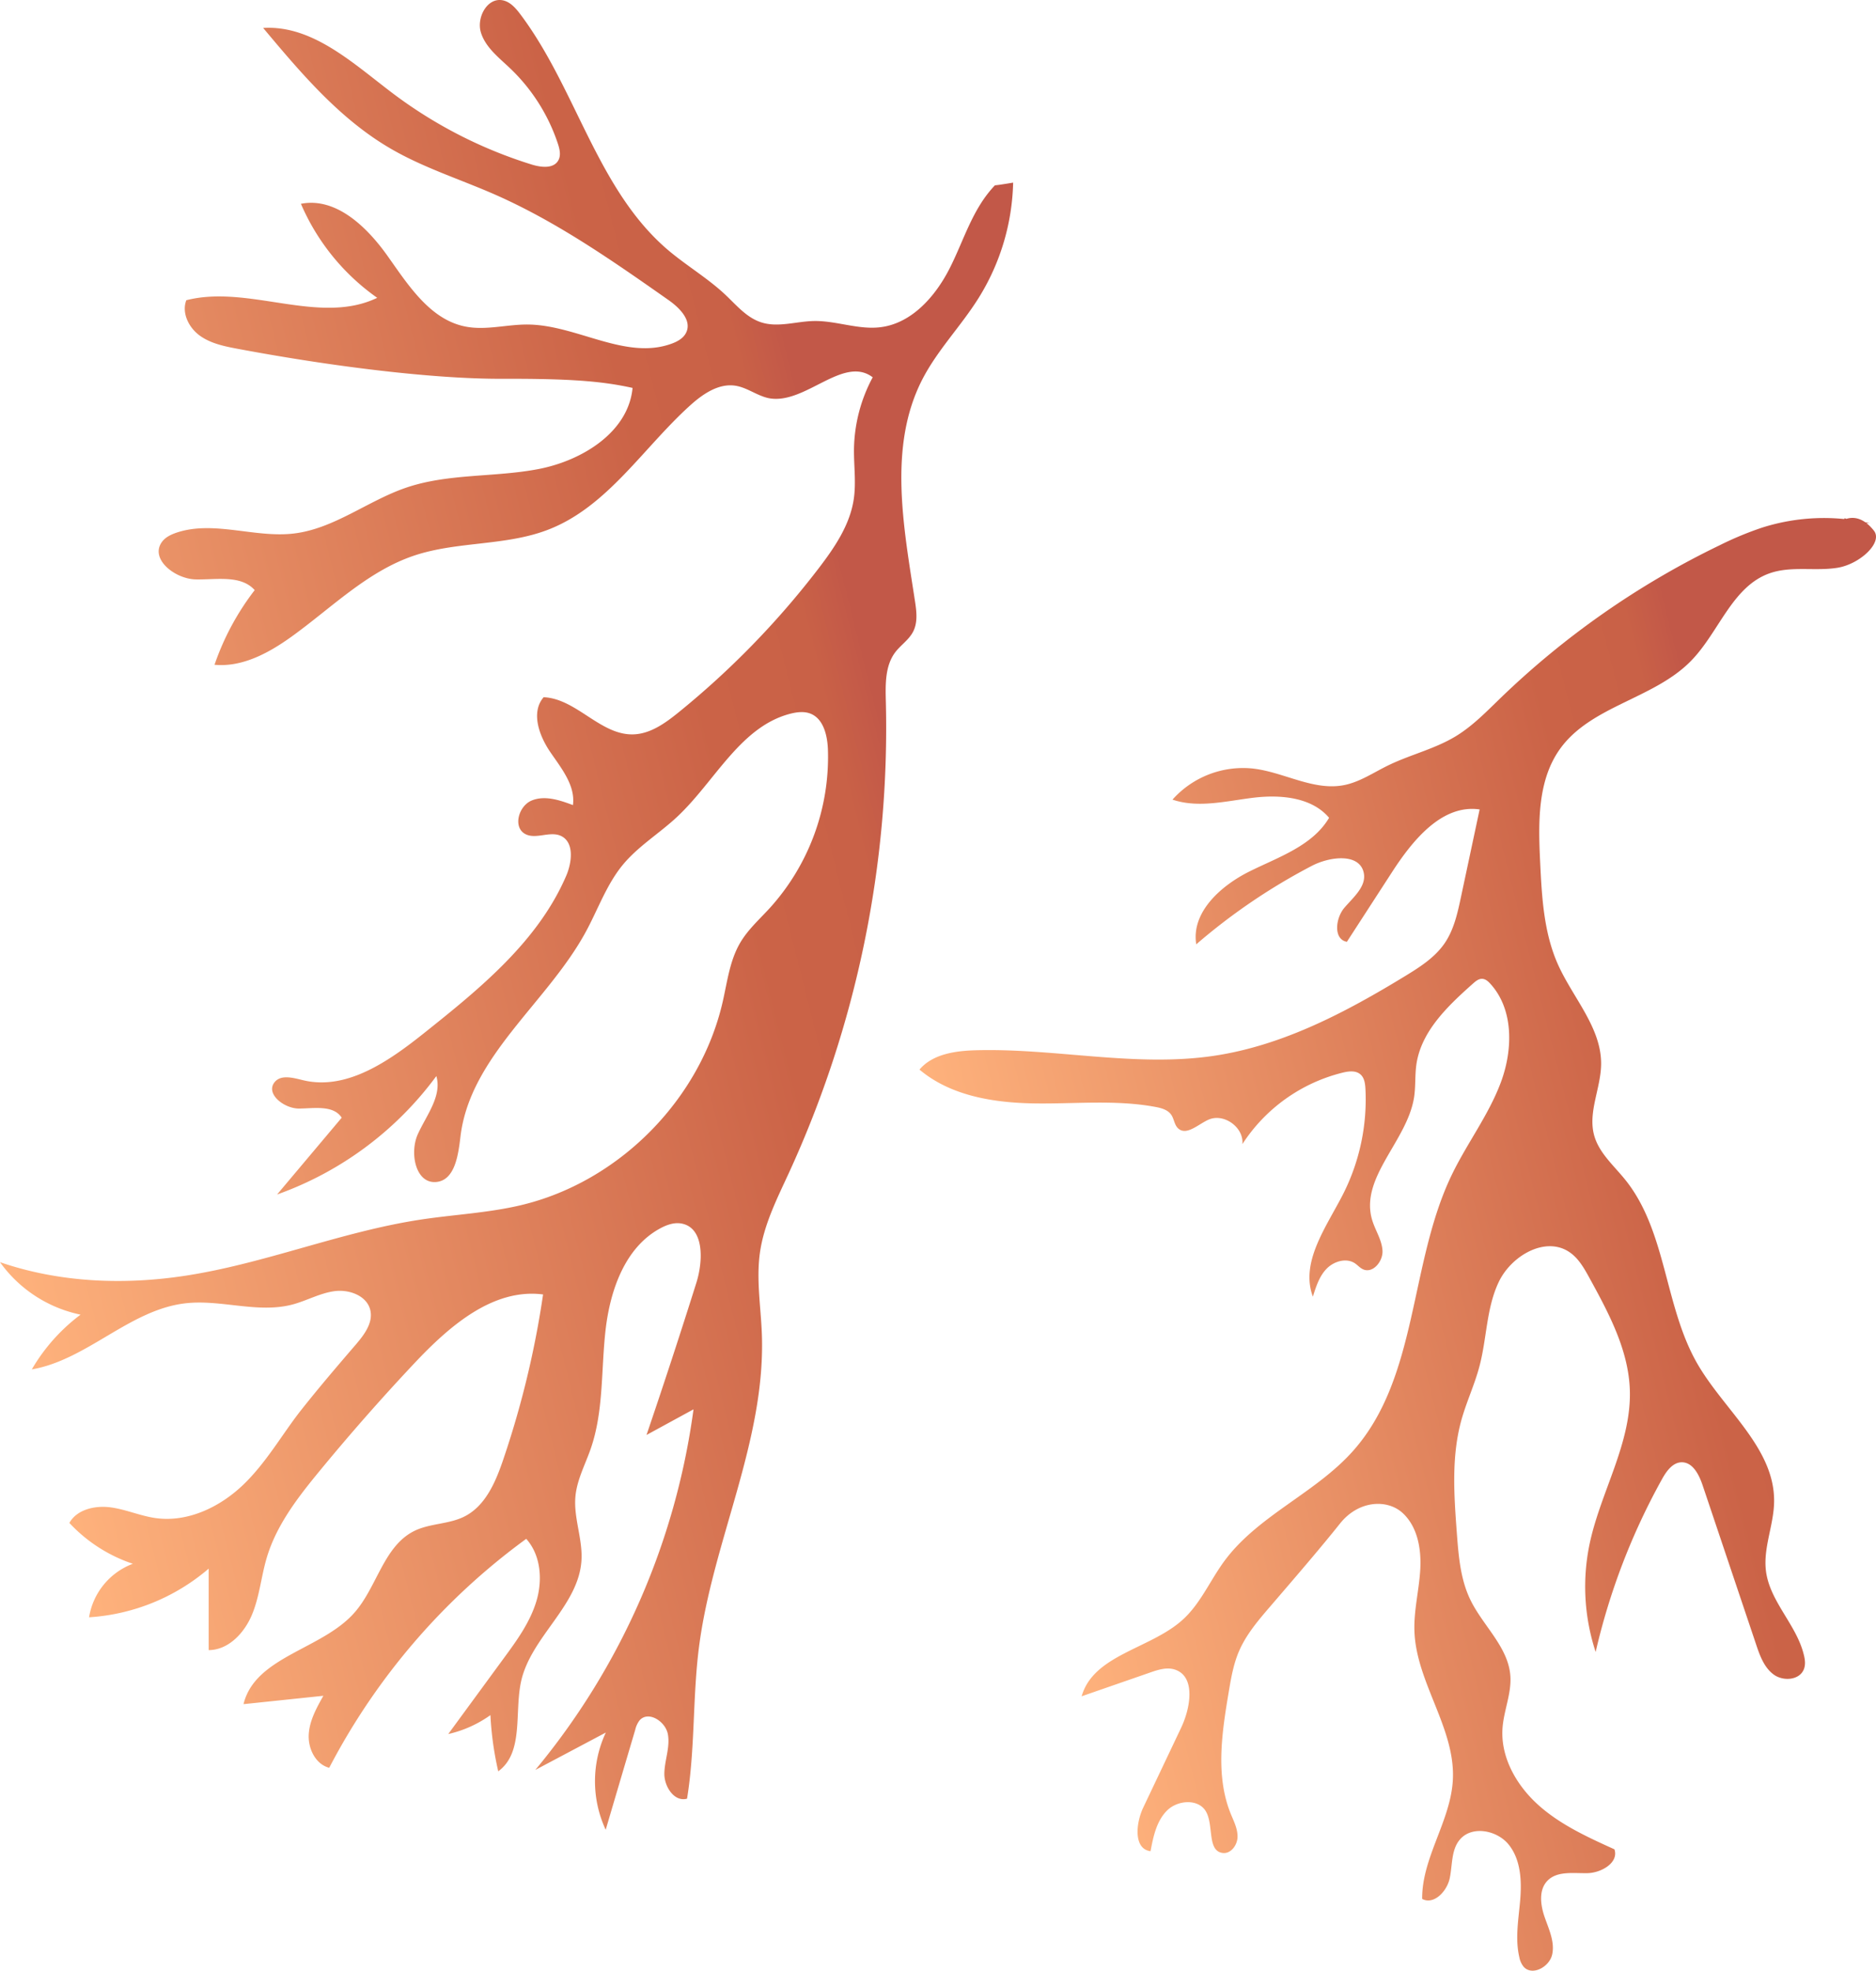 <svg xmlns="http://www.w3.org/2000/svg" xmlns:xlink="http://www.w3.org/1999/xlink" viewBox="0 0 1006.89 1057.47"><defs><style>.cls-1{fill:url(#New_swatch_4);}.cls-2{fill:url(#New_swatch_4-2);}</style><linearGradient id="New_swatch_4" x1="265.99" y1="1111.48" x2="714.22" y2="820.35" gradientTransform="translate(376.65 1572.87) rotate(-161.1)" gradientUnits="userSpaceOnUse"><stop offset="0" stop-color="#c25848"/><stop offset="0.01" stop-color="#c45a48"/><stop offset="0.05" stop-color="#c96147"/><stop offset="0.17" stop-color="#cb6347"/><stop offset="1" stop-color="#ffb37d"/></linearGradient><linearGradient id="New_swatch_4-2" x1="-266.84" y1="1069.57" x2="113.73" y2="822.39" xlink:href="#New_swatch_4"/></defs><g id="Layer_2" data-name="Layer 2"><g id="Pattern"><path class="cls-1" d="M543.77,98a122.05,122.05,0,0,1-18.59,62c-9.4,15-22,27.82-30.11,43.52-18.49,35.9-10.11,79-4,118.92.86,5.56,1.6,11.56-1,16.55-2.25,4.34-6.62,7.14-9.56,11-5.51,7.3-5.29,17.26-5.06,26.4a571.78,571.78,0,0,1-52.16,253.27C417,643.3,410.08,657,407.91,671.94c-2.11,14.54.46,29.29,1,44,2.1,57.39-26.58,111.35-33.8,168.31-3.41,26.86-2,54.2-6.36,80.92-6.78,1.92-12.28-6.44-12.18-13.49s3.14-14,1.91-21S348,917.84,343.3,923.11a13.09,13.09,0,0,0-2.36,5.11Q333,955,325.09,981.85a61.73,61.73,0,0,1,.07-52.17l-37.85,20.07a382.73,382.73,0,0,0,84.91-193.5L347,770q13.84-40.65,26.74-81.61c3.75-11.89,4.24-29.61-8-31.85-3.86-.7-7.8.68-11.25,2.53-19,10.17-27,33.17-29.46,54.55s-.94,43.52-8,63.84c-2.94,8.46-7.35,16.57-8.18,25.49-1.07,11.45,3.91,22.77,3.24,34.26-1.44,24.4-27,41-32.37,64.87-3.75,16.78,1.59,38.27-12.3,48.41a172.43,172.43,0,0,1-4.2-30.16,62.84,62.84,0,0,1-22.64,10.16l29.82-40.69c7-9.52,14.09-19.29,17.49-30.6s2.43-24.66-5.45-33.46A355,355,0,0,0,176.7,948.59c-7.28-1.86-11.36-10.19-11-17.7s4.17-14.37,7.85-20.93l-42.85,4.49c6.22-25.59,42-29.26,59.45-49,12.26-13.81,15.73-35.89,32.33-44,8.34-4.06,18.36-3.5,26.66-7.63,11.42-5.68,16.92-18.67,21-30.74a499.07,499.07,0,0,0,21.34-88.48c-27-3.49-50.51,17.2-69.15,37q-26.34,28-50.79,57.72c-11.58,14.07-23.06,28.87-28.3,46.32-3.06,10.17-3.91,21-8,30.81S122.62,885.41,112,885.45q0-21.87,0-43.72a109.22,109.22,0,0,1-64.2,26.11,37,37,0,0,1,23.5-28.72A82,82,0,0,1,37.23,817.2c4.09-7.26,13.74-9.44,22-8.37s16,4.61,24.29,5.77c17.2,2.42,34.52-5.87,47.05-17.9s21.11-27.49,31.14-40.16,19.63-23.82,29.22-35c4.56-5.3,9.42-11.76,7.81-18.55-1.83-7.73-11.31-11.2-19.18-10.15s-15,5.17-22.65,7.18c-18.6,4.9-38.32-2.87-57.43-.66-29.92,3.46-52.73,30.33-82.41,35.46a98.8,98.8,0,0,1,26.17-29.38A70.88,70.88,0,0,1,0,677.28c31.75,10.93,66.3,12.36,99.49,7.27C142.38,678,183.12,660.88,226,654.41c17.8-2.69,35.91-3.54,53.43-7.67,52.65-12.42,96.46-56.57,108.49-109.31,2.45-10.77,3.78-22.1,9.4-31.61,4.12-7,10.27-12.48,15.74-18.45a120.83,120.83,0,0,0,31.31-85c-.27-7.69-2.35-16.79-9.55-19.5-3.23-1.21-6.83-.8-10.18,0-27.21,6.72-40.81,36.4-61.3,55.53-9.47,8.84-20.84,15.69-29.08,25.68-8.66,10.51-13.23,23.71-19.71,35.69C293.82,538.12,252.25,566.7,247.13,610c-1.18,9.91-3,23.27-12.93,24.25-11.12,1.09-14.54-15.57-9.91-25.73s13-20.37,9.91-31.1a181.93,181.93,0,0,1-85.49,63.55l34.69-41.21c-4.43-6.87-14.63-5-22.81-4.91s-18.4-8.09-13.08-14.3c3.51-4.09,10-2.14,15.24-.89,23.48,5.6,46.14-10.37,65-25.41,29.92-23.84,61-49.12,76.13-84.25,3.2-7.42,4.39-18.29-3-21.53-5.94-2.6-13.45,2.15-19.09-1-6.62-3.73-3.41-15.06,3.62-17.93s15-.2,22.1,2.48c1.41-10.53-6.24-19.78-12.22-28.55s-10.44-21.3-3.51-29.34c17.59.75,30.46,20.4,48.06,19.94,9.27-.24,17.33-6.11,24.53-11.95a457.73,457.73,0,0,0,74.9-77c8.63-11.26,17-23.51,19-37.55,1.25-8.72,0-17.59.08-26.4a84,84,0,0,1,10.05-38.71c-15.89-12.08-36.49,15.15-56,11.16C406.23,212.25,401,208,394.87,207c-9.11-1.49-17.68,4.43-24.52,10.61-25.16,22.73-44.26,54.17-75.84,66.5-23,9-49.08,6.2-72.45,14.1-24.95,8.45-44.17,28-65.57,43.41-12.19,8.75-26.41,16.5-41.35,15.1a139.72,139.72,0,0,1,21.56-40.06c-7.38-8.27-20.54-5.53-31.62-5.75s-24.61-10.8-18.3-19.92c1.79-2.6,4.8-4.08,7.78-5.1,20-6.83,42.05,2.87,63.08.4,21.72-2.55,39.77-17.62,60.48-24.65,22.63-7.67,47.36-5.44,70.82-9.93s48.33-19.77,50.57-43.55c-16.92-3.75-34.41-5-70.32-4.9S180,197,127.49,187.16c-7.12-1.34-14.49-2.85-20.35-7.13S97.4,167.89,100,161.1c33.52-8.56,71.27,13.69,102.46-1.29a119.18,119.18,0,0,1-40.95-50.45c18.87-3.69,35.49,12.44,46.61,28.13s22.77,34,41.63,37.73c11,2.19,22.3-1.17,33.52-1.08,26.36.22,52.53,19.35,77.27,10.25,3.21-1.17,6.45-3,7.84-6.14,2.92-6.53-3.71-13.11-9.56-17.23-29.83-20.94-59.91-42-93.28-56.67-18.59-8.16-38.14-14.3-55.7-24.5C182.45,64,161.56,39.25,141.24,15c26.51-1.62,48.27,19,69.46,35a243.87,243.87,0,0,0,74.74,38.31c5,1.54,11.6,2.31,14.19-2.19,1.56-2.71.76-6.13-.23-9.1a98.84,98.84,0,0,0-25.68-40.43c-6.05-5.74-13.16-11.19-15.61-19.16S261.47-1.36,269.68.14c4.12.75,7.12,4.22,9.64,7.57,30,39.93,41.08,93.81,79,126.27,10,8.51,21.43,15.19,31,24.18,5.91,5.58,11.39,12.24,19.12,14.77,9.06,3,18.84-.49,28.36-.67,12-.23,23.84,4.79,35.76,3.32,16.81-2.07,29.47-16.5,37.15-31.6S521.88,112.12,534,99.44C535.14,99.34,536.24,99.24,543.77,98Z"/><path class="cls-2" d="M1003.57,280.77a109.6,109.6,0,0,0-57.74,2.33,176.69,176.69,0,0,0-22.73,9.43,452.15,452.15,0,0,0-117.93,82.23c-7.47,7.22-14.78,14.78-23.65,20.2-11.42,7-24.79,10-36.81,15.93-7.7,3.78-15,8.78-23.41,10.42-16.37,3.17-32.21-7-48.77-8.9a50.76,50.76,0,0,0-43.23,16.67c13.81,4.67,28.81.77,43.27-1s31.35-.42,40.78,10.75c-8.85,15-27,21-42.55,28.7s-31.56,22-28.74,39.19a324.18,324.18,0,0,1,62-42.09c9.67-5.05,25.55-7,27.88,3.65,1.6,7.28-5.49,13.13-10.35,18.79s-6,17,1.31,18.31l24.25-37.43c11.11-17.14,26.83-36.52,47-33.6l-10,46.92c-1.84,8.66-3.78,17.58-8.79,24.89-5.22,7.62-13.27,12.76-21.16,17.58-31.91,19.47-65.82,37.37-102.81,42.83-42.17,6.22-85-4.19-127.63-3-11,.3-23.16,2-30.26,10.37,16.63,14.06,39.62,17.79,61.4,18.15s43.78-2.1,65.19,1.88c3.21.59,6.69,1.53,8.54,4.22,1.56,2.26,1.67,5.43,3.69,7.29,4.47,4.13,10.72-2.15,16.27-4.64,8.25-3.71,19.11,4.1,18.22,13.1a89.76,89.76,0,0,1,53.91-38.38c3.22-.77,7-1.24,9.5,1,2.1,1.84,2.49,4.93,2.64,7.72a112.44,112.44,0,0,1-12,56.5c-9,17.63-23.12,36.5-16.21,55,1.68-5.37,3.48-11,7.39-15s10.61-6,15.27-2.83c1.44,1,2.6,2.38,4.18,3.12,5.28,2.49,10.86-4.17,10.52-10s-3.92-10.91-5.57-16.5c-6.71-22.76,18.88-42.31,22.52-65.76.91-5.82.41-11.8,1.25-17.63,2.58-17.89,16.93-31.44,30.43-43.45,1.39-1.24,3-2.55,4.84-2.49s3.23,1.34,4.42,2.65c12.65,13.84,12.16,35.59,5.55,53.14s-18.25,32.73-26.36,49.63c-22.87,47.65-17.77,108.44-52.89,147.92-20.18,22.69-50.94,34.57-69,59-7.72,10.45-12.88,23-22.52,31.65-17.25,15.58-47.79,18.65-54.14,41l36.81-12.77c4.23-1.47,8.81-2.95,13.08-1.61,11.43,3.6,8.63,20.47,3.5,31.28L613.62,969.9c-4,8.41-5.34,22.27,3.9,23.46,1.48-7.88,3.22-16.28,8.93-21.9s16.83-6.35,20.82.6c4.27,7.46.52,21.3,9.07,22.25,4.34.47,7.77-4.22,7.87-8.59s-2-8.43-3.66-12.48c-8.25-20.39-4.74-43.41-1.1-65.11,1.24-7.4,2.5-14.89,5.43-21.8,3.87-9.15,10.46-16.85,16.94-24.38,13.63-15.85,27.26-31.69,37.37-44.39s25.54-13.15,33.65-5.67,10.1,19.56,9.43,30.57-3.51,21.88-3.11,32.9c1,27.62,22.06,52.1,20.62,79.7-1.15,22.08-16.67,41.78-16.47,63.9,6.33,3.33,13.3-4.08,14.79-11.08s.75-15,5.24-20.52c6.43-8,20.33-5.38,26.63,2.72s6.81,19.24,5.95,29.47-2.81,20.64-.47,30.64a11.49,11.49,0,0,0,2.32,5.17c4.59,5.14,13.88.1,15.33-6.63s-1.78-13.46-4.05-20-3.29-14.58,1.5-19.53c5.23-5.4,14-3.91,21.5-4.07s16.88-5.68,14.45-12.79c-14.42-6.53-29.09-13.22-40.87-23.8S805.2,942.75,806.46,927c.74-9.36,4.86-18.4,4.18-27.76-1.14-15.52-14.74-26.86-21.51-40.88-5.3-11-6.3-23.51-7.21-35.68-1.52-20.31-3-41.11,2.46-60.73,2.72-9.77,7.1-19,9.68-28.83,4-15.05,3.67-31.33,10.42-45.35s25-24.61,37.89-15.87c4.9,3.33,7.92,8.72,10.76,13.91,10.34,18.85,20.94,38.61,21.64,60.1.92,28.6-15.73,54.62-21.61,82.62a112,112,0,0,0,3.26,57.9A354.93,354.93,0,0,1,892,793.78c2.38-4.3,5.73-9.08,10.64-9.12,5.95,0,9.28,6.68,11.18,12.31l28.71,85.4c2,6,4.3,12.38,9.39,16.15s13.84,3.14,16.22-2.72c1-2.47.68-5.28,0-7.87-3.85-16-18.16-28.43-20.29-44.78-1.62-12.42,4.14-24.64,4.35-37.16.49-28.84-26.83-49.28-41.22-74.27-17.74-30.81-16.4-71-38.69-98.68-6.14-7.63-14.12-14.41-16.69-23.87-3.38-12.4,3.61-25.21,3.75-38.07.21-19.67-15.1-35.57-23.14-53.52-7.69-17.17-8.7-36.48-9.59-55.28-1-20.9-1.48-43.6,10.77-60.56,16.65-23.06,50.4-26.76,70.25-47.15,15-15.34,22.06-40,42.28-47,11.49-4,24.22-1,36.23-2.91s24.62-13.56,19.61-19.92S995.63,277,991,278.41a5.56,5.56,0,0,1-.86-.35C989.22,279.15,988.31,280.24,1003.57,280.77Z"/></g></g></svg>